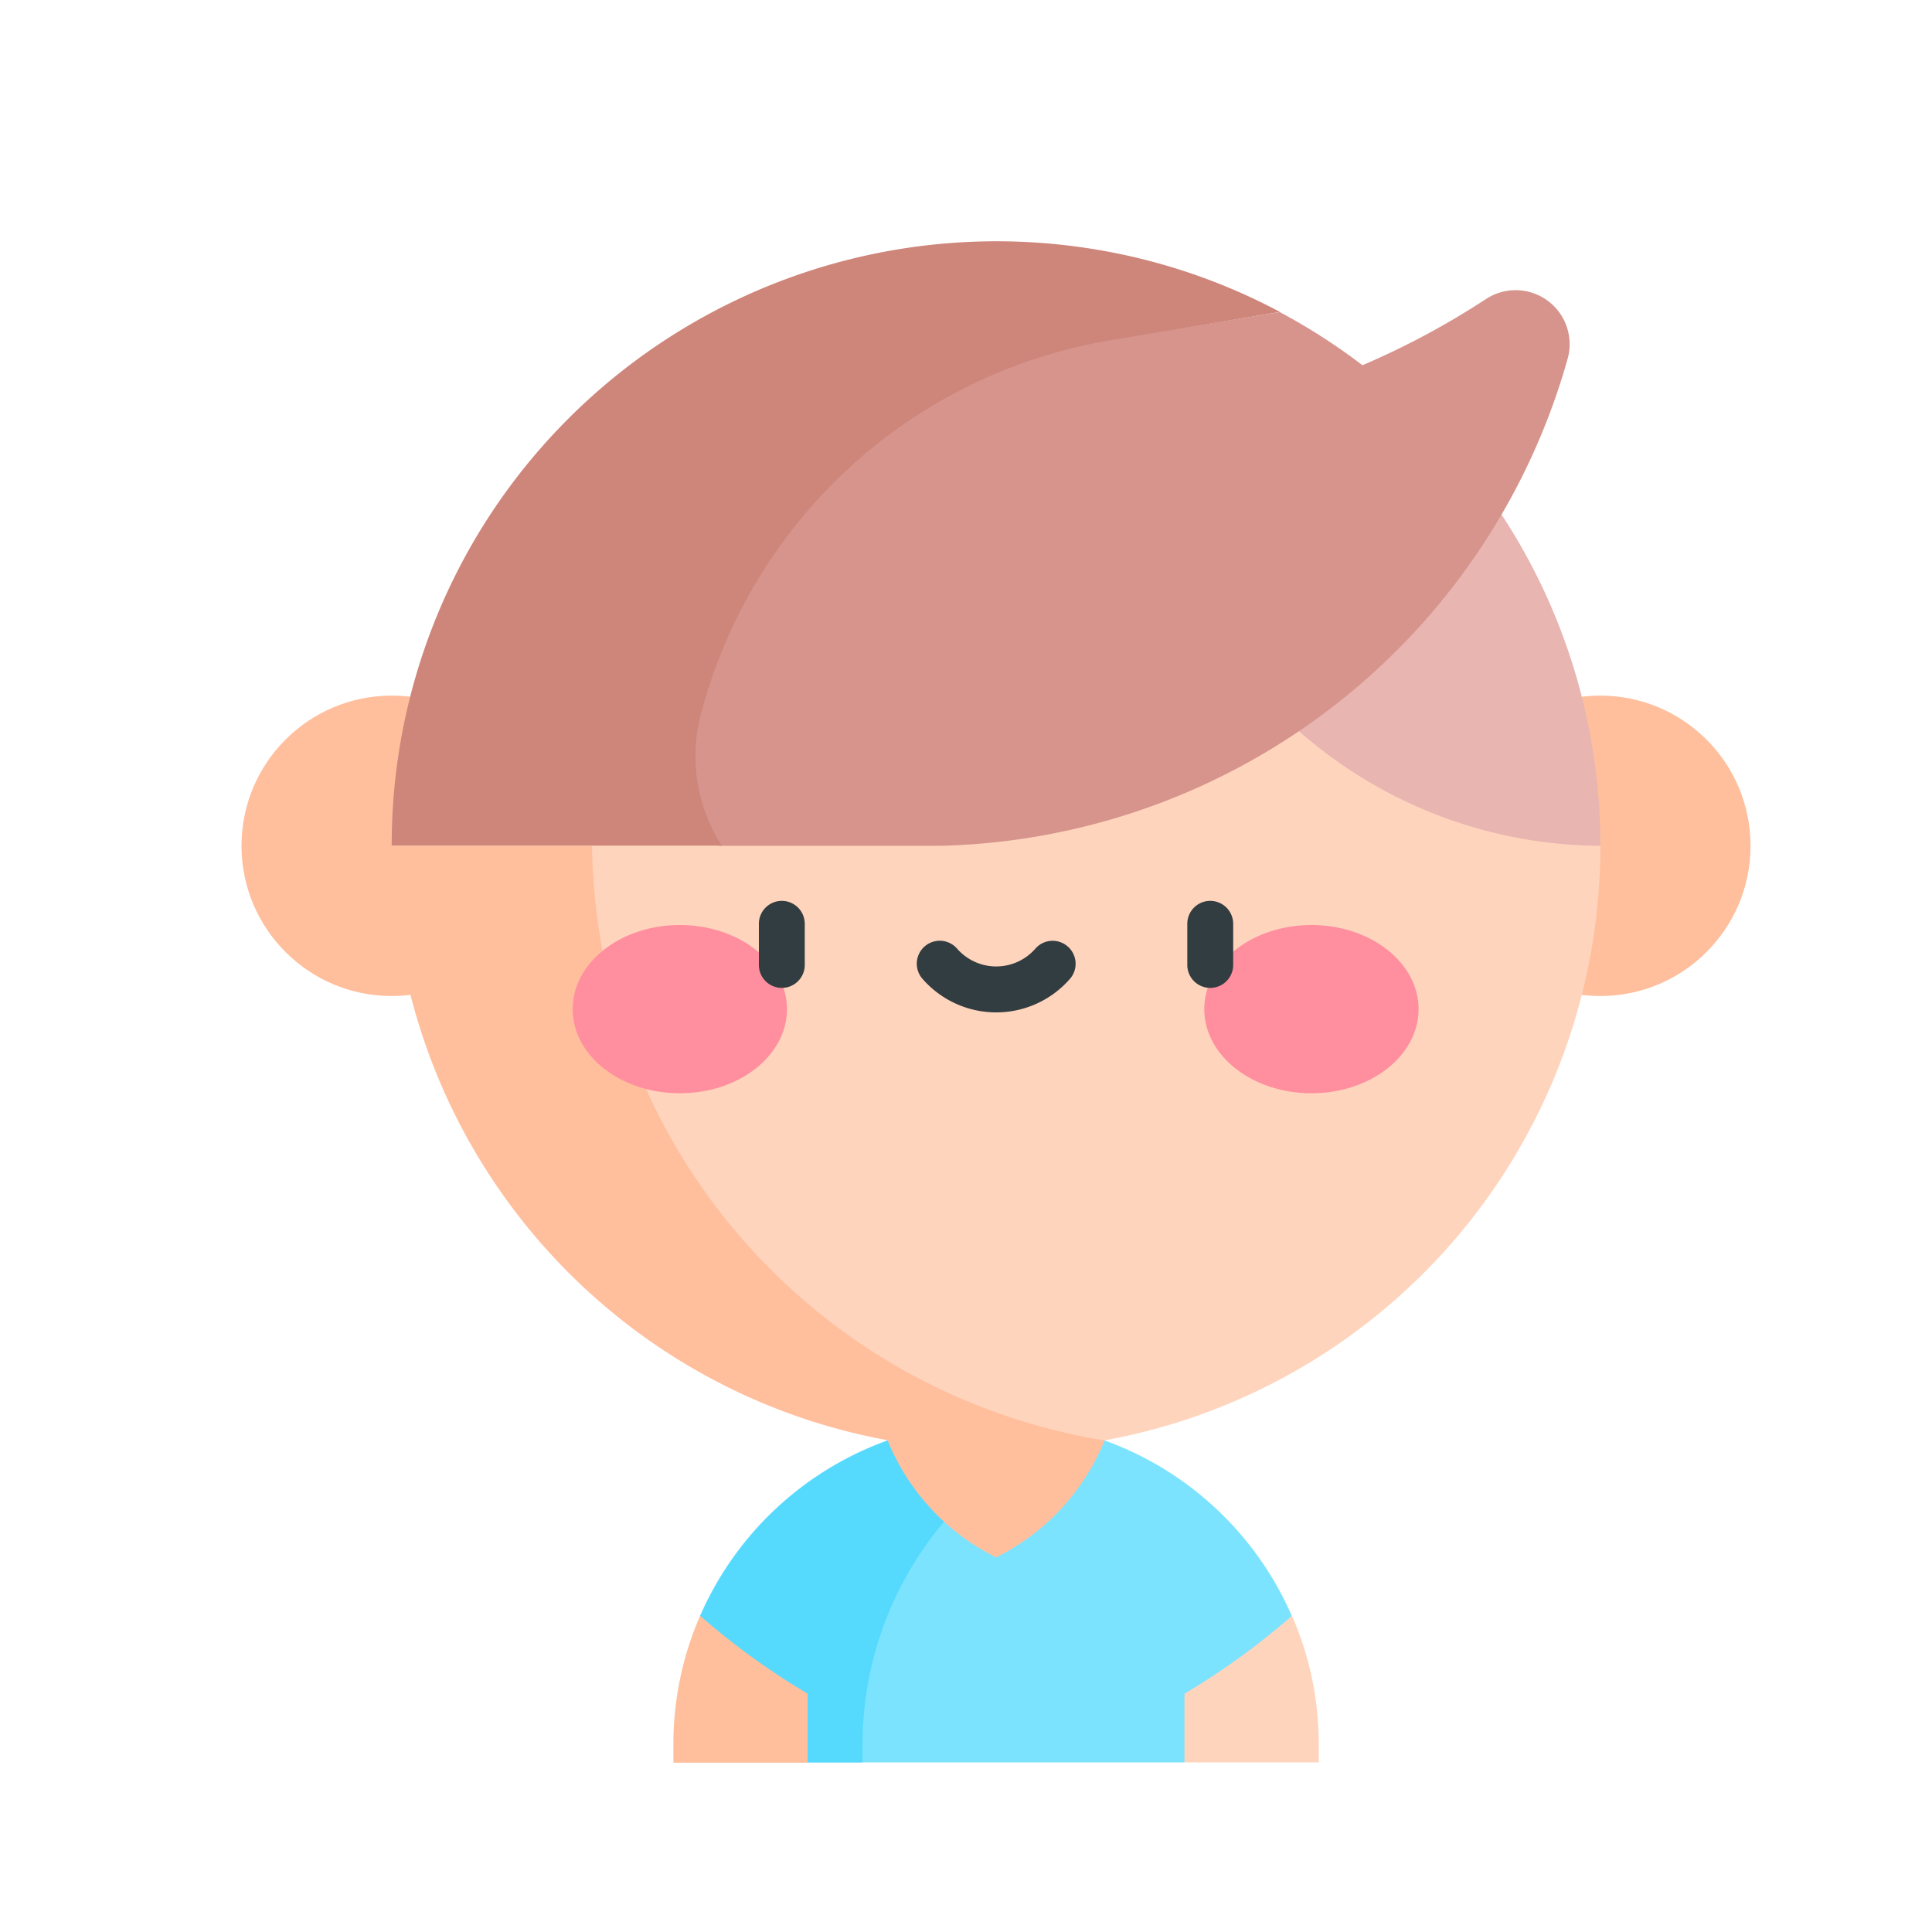 <svg xmlns="http://www.w3.org/2000/svg" width="24" height="24" viewBox="0 0 24 24">
  <g id="Kids" transform="translate(9015 -4023)">
    <path id="Path_38660" data-name="Path 38660" d="M0,0H24V24H0Z" transform="translate(-9015 4023)" fill="none"/>
    <g id="Group_32783" data-name="Group 32783" transform="translate(-9013.93 4026)">
      <g id="Group_32752" data-name="Group 32752" transform="translate(1.93)">
        <g id="Group_32747" data-name="Group 32747" transform="translate(5.365 14.66)">
          <path id="Path_38180" data-name="Path 38180" d="M156.81,385.863a4.011,4.011,0,0,0-2.7,0l-2.329,2.179,1.335,1.821H157.8l1.336-1.821A4.03,4.03,0,0,0,156.81,385.863Z" transform="translate(-151.454 -385.63)" fill="#7ce3ff"/>
          <path id="Path_38181" data-name="Path 38181" d="M155.463,385.63a3.989,3.989,0,0,0-1.348.233,4.03,4.03,0,0,0-2.329,2.179l1.335,1.821h.683v-.225a4.294,4.294,0,0,1,2.534-3.912A4.006,4.006,0,0,0,155.463,385.63Z" transform="translate(-151.454 -385.63)" fill="#55dafe"/>
          <g id="Group_32746" data-name="Group 32746" transform="translate(0 0.233)">
            <path id="Path_38182" data-name="Path 38182" d="M213.046,391.765a2.793,2.793,0,0,0,1.348,1.453,2.793,2.793,0,0,0,1.348-1.453Z" transform="translate(-210.385 -391.765)" fill="#ffbf9d"/>
            <path id="Path_38183" data-name="Path 38183" d="M144.713,450.055l-.178-.109a9.066,9.066,0,0,1-1.157-.859,3.984,3.984,0,0,0-.332,1.6v.225h1.667v-.854Z" transform="translate(-143.046 -446.908)" fill="#ffbf9d"/>
          </g>
        </g>
        <g id="Group_32748" data-name="Group 32748" transform="translate(0 5.641)">
          <circle id="Ellipse_4" data-name="Ellipse 4" cx="1.866" cy="1.866" r="1.866" fill="#ffbf9d"/>
          <circle id="Ellipse_5" data-name="Ellipse 5" cx="1.866" cy="1.866" r="1.866" transform="translate(15.014)" fill="#ffbf9d"/>
        </g>
        <path id="Path_38184" data-name="Path 38184" d="M58.533,0,51.026,7.507l3.364,4.6a6.8,6.8,0,0,0,5.49,2.786A7.5,7.5,0,0,0,66.04,7.507Z" transform="translate(-49.16)" fill="#ffd4bd"/>
        <path id="Path_38185" data-name="Path 38185" d="M53.515,197.476H51.026a7.512,7.512,0,0,0,8.854,7.386A7.581,7.581,0,0,1,53.515,197.476Z" transform="translate(-49.16 -189.969)" fill="#ffbf9d"/>
        <g id="Group_32749" data-name="Group 32749" transform="translate(4.114 8.491)">
          <ellipse id="Ellipse_6" data-name="Ellipse 6" cx="1.331" cy="1.045" rx="1.331" ry="1.045" fill="#ff8e9e"/>
          <ellipse id="Ellipse_7" data-name="Ellipse 7" cx="1.331" cy="1.045" rx="1.331" ry="1.045" transform="translate(7.846)" fill="#ff8e9e"/>
        </g>
        <g id="Group_32750" data-name="Group 32750" transform="translate(1.866)">
          <path id="Path_38186" data-name="Path 38186" d="M350.047,89.113l-1.919.97-.593,1.726a5.711,5.711,0,0,0,3.742,1.423A7.473,7.473,0,0,0,350.047,89.113Z" transform="translate(-336.263 -85.725)" fill="#e8b5b1"/>
          <path id="Path_38187" data-name="Path 38187" d="M116.923,16.019a9.945,9.945,0,0,1-1.531.82,7.519,7.519,0,0,0-1.027-.66L105.4,17.636l1.561,4.831a.494.494,0,0,0,.471.342h2.714a8.3,8.3,0,0,0,7.793-6.044A.671.671,0,0,0,116.923,16.019Z" transform="translate(-103.333 -15.302)" fill="#d6948c"/>
          <path id="Path_38188" data-name="Path 38188" d="M59.777.1a7.521,7.521,0,0,0-6.684,2.231,7.481,7.481,0,0,0-2.067,5.173h4.1a2.05,2.05,0,0,1-.249-1.671,6.335,6.335,0,0,1,5.09-4.608l2.093-.35A7.449,7.449,0,0,0,59.777.1Z" transform="translate(-51.026)" fill="#ce857a"/>
        </g>
        <g id="Group_32751" data-name="Group 32751" transform="translate(6.427 8.191)">
          <path id="Path_38189" data-name="Path 38189" d="M171.285,215.481a.285.285,0,0,0-.285.285v.511a.285.285,0,0,0,.57,0v-.511A.285.285,0,0,0,171.285,215.481Z" transform="translate(-171 -215.481)" fill="#313d40"/>
          <path id="Path_38190" data-name="Path 38190" d="M311.285,215.481a.285.285,0,0,0-.285.285v.511a.285.285,0,1,0,.57,0v-.511A.285.285,0,0,0,311.285,215.481Z" transform="translate(-305.678 -215.481)" fill="#313d40"/>
          <path id="Path_38191" data-name="Path 38191" d="M224.42,228.6a.285.285,0,0,0-.4.028.645.645,0,0,1-.973,0,.285.285,0,0,0-.43.375,1.215,1.215,0,0,0,1.833,0A.285.285,0,0,0,224.42,228.6Z" transform="translate(-220.585 -228.035)" fill="#313d40"/>
        </g>
        <path id="Path_38192" data-name="Path 38192" d="M311.412,449.086a9.131,9.131,0,0,1-1.336.968v.853h1.668v-.225A3.984,3.984,0,0,0,311.412,449.086Z" transform="translate(-298.362 -432.014)" fill="#ffd4bd"/>
      </g>
    </g>
  </g>
</svg>

